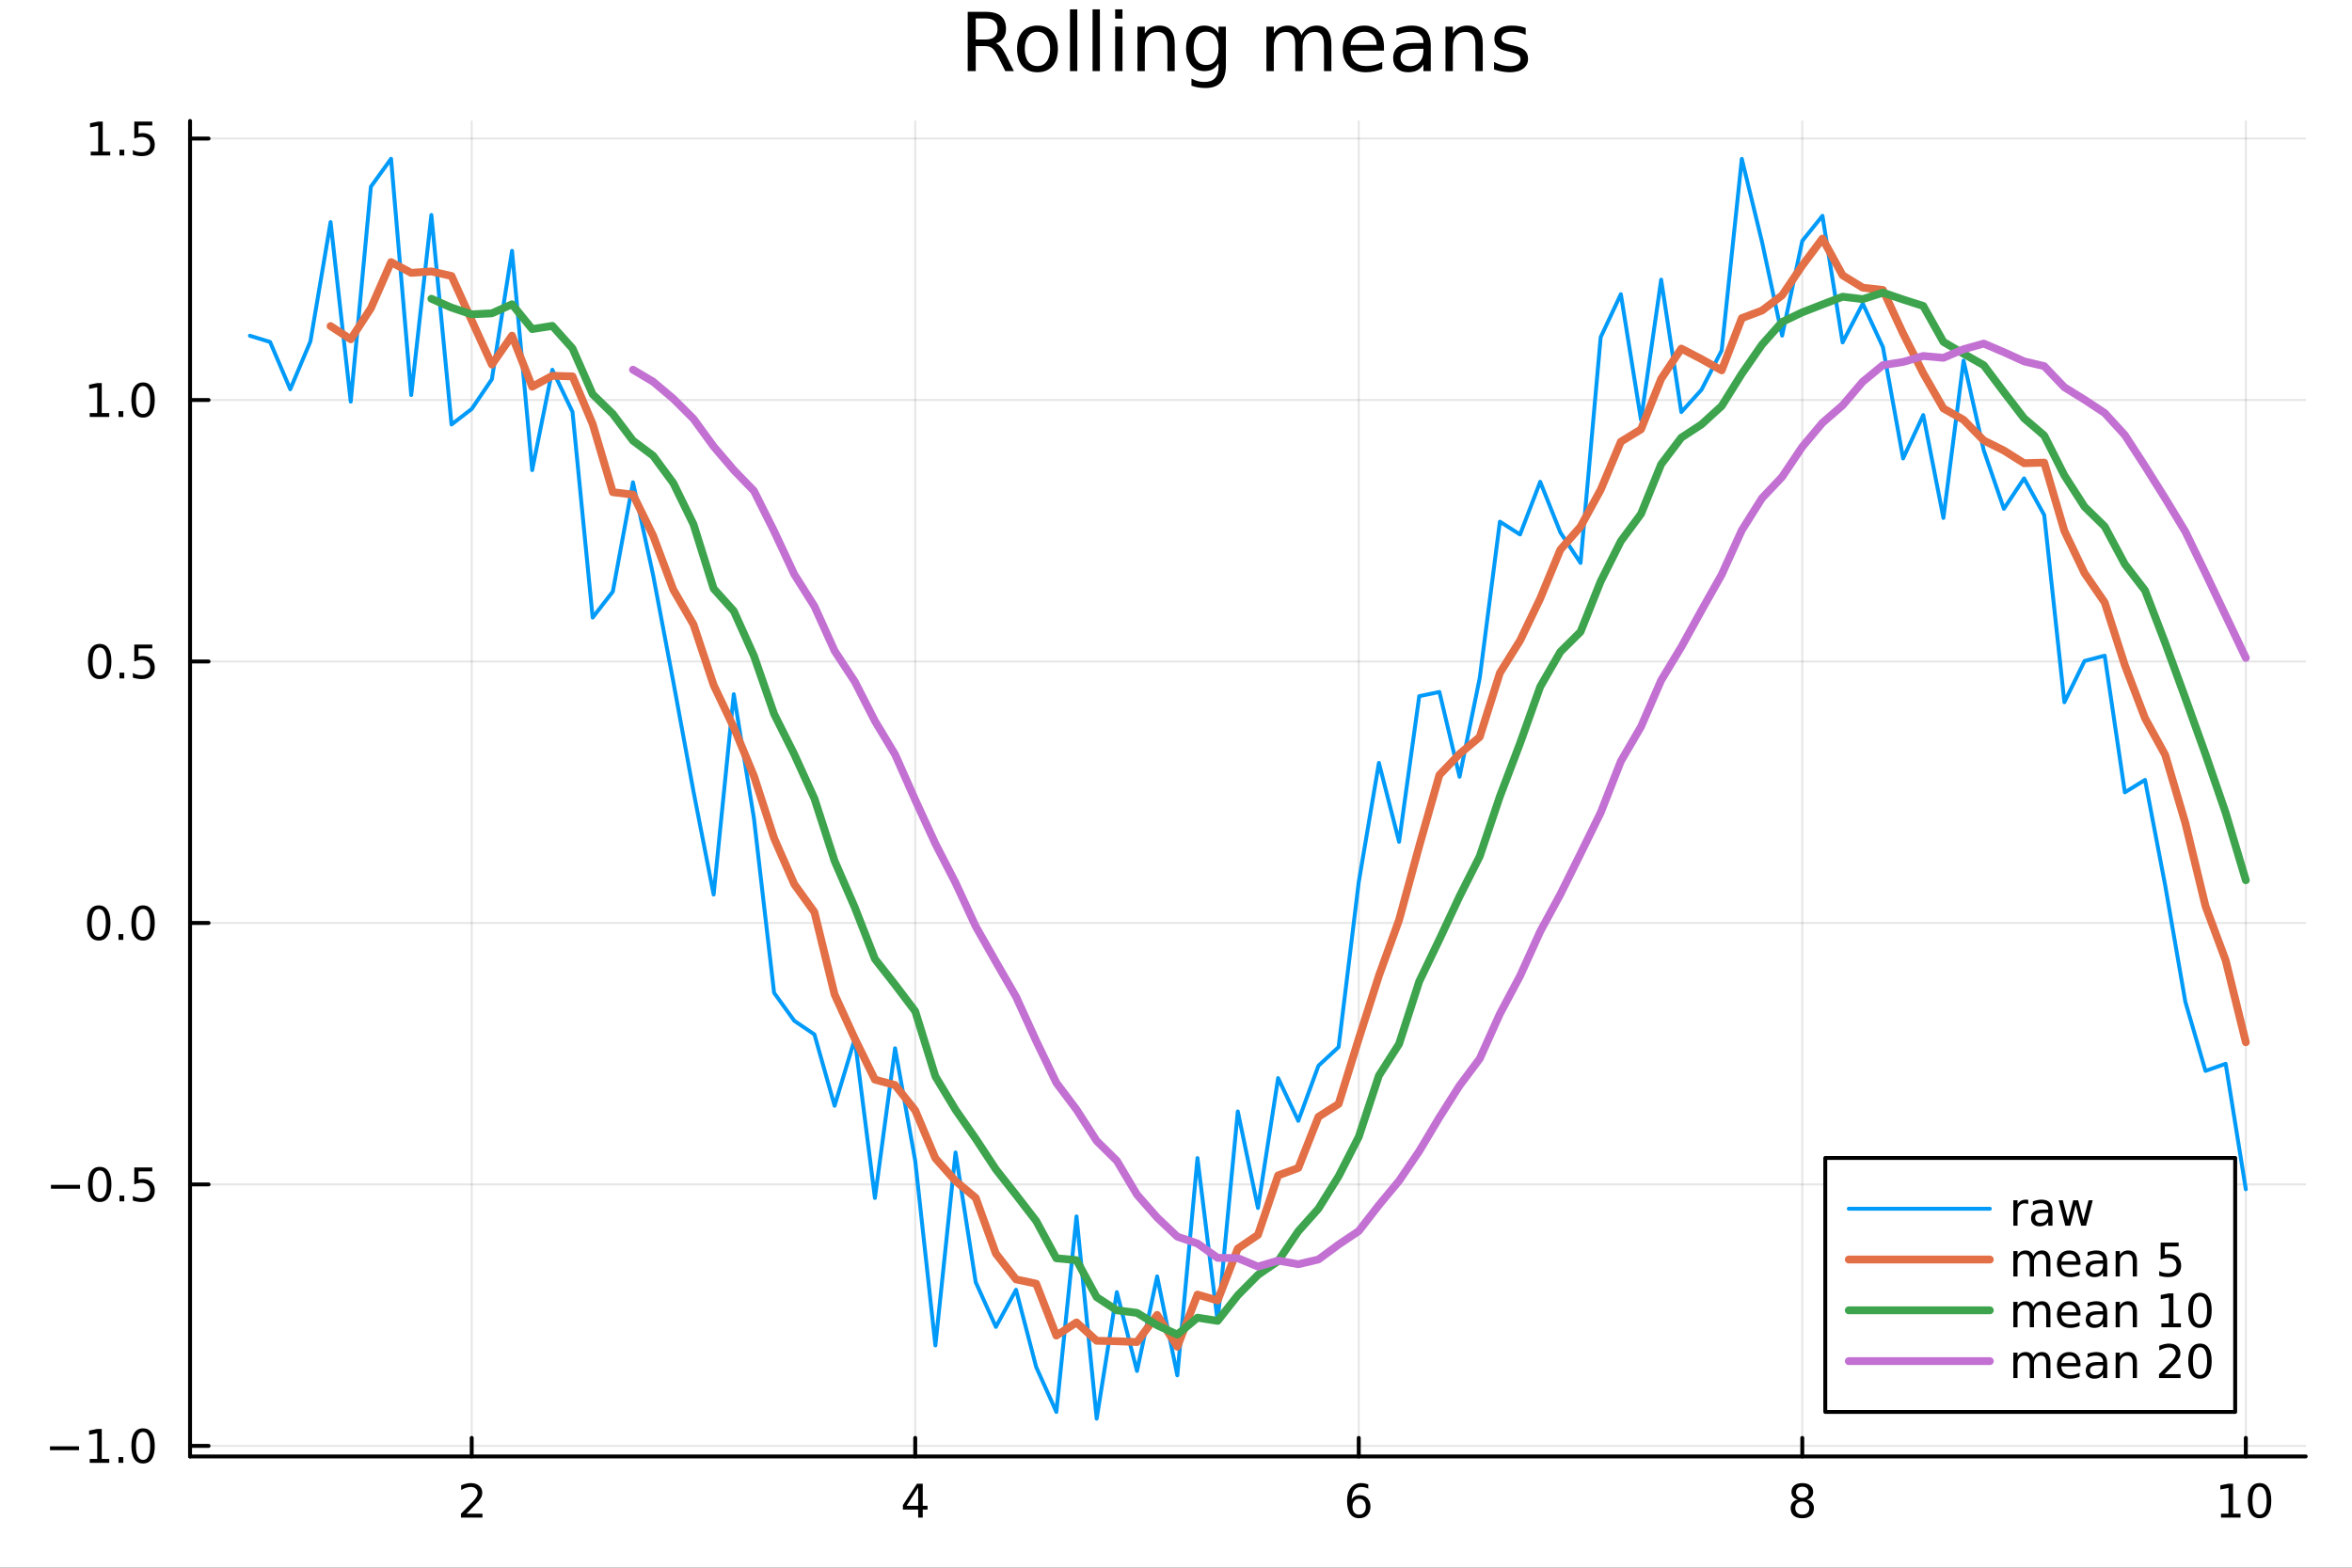 <?xml version="1.0" encoding="utf-8"?>
<svg xmlns="http://www.w3.org/2000/svg" xmlns:xlink="http://www.w3.org/1999/xlink" width="600" height="400" viewBox="0 0 2400 1600">
<rect x="0" y="0" width="2400" height="1600" fill="#333333" stroke="none"/>
<defs>
  <clipPath id="clip520">
    <rect x="0" y="0" width="2400" height="1600"/>
  </clipPath>
</defs>
<path clip-path="url(#clip520)" d="M0 1600 L2400 1600 L2400 0 L0 0  Z" fill="#ffffff" fill-rule="evenodd" fill-opacity="1"/>
<defs>
  <clipPath id="clip521">
    <rect x="480" y="0" width="1681" height="1600"/>
  </clipPath>
</defs>
<path clip-path="url(#clip520)" d="M193.936 1486.45 L2352.76 1486.45 L2352.76 123.472 L193.936 123.472  Z" fill="#ffffff" fill-rule="evenodd" fill-opacity="1"/>
<defs>
  <clipPath id="clip522">
    <rect x="193" y="123" width="2160" height="1364"/>
  </clipPath>
</defs>
<polyline clip-path="url(#clip522)" style="stroke:#000000; stroke-linecap:round; stroke-linejoin:round; stroke-width:2; stroke-opacity:0.1; fill:none" points="481.326,1486.45 481.326,123.472 "/>
<polyline clip-path="url(#clip522)" style="stroke:#000000; stroke-linecap:round; stroke-linejoin:round; stroke-width:2; stroke-opacity:0.1; fill:none" points="933.909,1486.45 933.909,123.472 "/>
<polyline clip-path="url(#clip522)" style="stroke:#000000; stroke-linecap:round; stroke-linejoin:round; stroke-width:2; stroke-opacity:0.1; fill:none" points="1386.49,1486.45 1386.49,123.472 "/>
<polyline clip-path="url(#clip522)" style="stroke:#000000; stroke-linecap:round; stroke-linejoin:round; stroke-width:2; stroke-opacity:0.1; fill:none" points="1839.07,1486.45 1839.07,123.472 "/>
<polyline clip-path="url(#clip522)" style="stroke:#000000; stroke-linecap:round; stroke-linejoin:round; stroke-width:2; stroke-opacity:0.1; fill:none" points="2291.66,1486.45 2291.66,123.472 "/>
<polyline clip-path="url(#clip520)" style="stroke:#000000; stroke-linecap:round; stroke-linejoin:round; stroke-width:4; stroke-opacity:1; fill:none" points="193.936,1486.45 2352.76,1486.45 "/>
<polyline clip-path="url(#clip520)" style="stroke:#000000; stroke-linecap:round; stroke-linejoin:round; stroke-width:4; stroke-opacity:1; fill:none" points="481.326,1486.45 481.326,1467.55 "/>
<polyline clip-path="url(#clip520)" style="stroke:#000000; stroke-linecap:round; stroke-linejoin:round; stroke-width:4; stroke-opacity:1; fill:none" points="933.909,1486.45 933.909,1467.55 "/>
<polyline clip-path="url(#clip520)" style="stroke:#000000; stroke-linecap:round; stroke-linejoin:round; stroke-width:4; stroke-opacity:1; fill:none" points="1386.49,1486.45 1386.49,1467.55 "/>
<polyline clip-path="url(#clip520)" style="stroke:#000000; stroke-linecap:round; stroke-linejoin:round; stroke-width:4; stroke-opacity:1; fill:none" points="1839.07,1486.45 1839.07,1467.55 "/>
<polyline clip-path="url(#clip520)" style="stroke:#000000; stroke-linecap:round; stroke-linejoin:round; stroke-width:4; stroke-opacity:1; fill:none" points="2291.66,1486.45 2291.66,1467.55 "/>
<path clip-path="url(#clip520)" d="M475.979 1544.91 L492.298 1544.91 L492.298 1548.85 L470.354 1548.85 L470.354 1544.91 Q473.016 1542.16 477.599 1537.53 Q482.206 1532.88 483.386 1531.53 Q485.632 1529.01 486.511 1527.27 Q487.414 1525.51 487.414 1523.82 Q487.414 1521.07 485.47 1519.33 Q483.548 1517.6 480.446 1517.6 Q478.247 1517.6 475.794 1518.36 Q473.363 1519.13 470.585 1520.68 L470.585 1515.95 Q473.409 1514.82 475.863 1514.24 Q478.317 1513.66 480.354 1513.66 Q485.724 1513.66 488.919 1516.35 Q492.113 1519.03 492.113 1523.52 Q492.113 1525.65 491.303 1527.57 Q490.516 1529.47 488.409 1532.07 Q487.831 1532.74 484.729 1535.95 Q481.627 1539.15 475.979 1544.91 Z" fill="#000000" fill-rule="nonzero" fill-opacity="1" /><path clip-path="url(#clip520)" d="M936.918 1518.36 L925.113 1536.81 L936.918 1536.81 L936.918 1518.36 M935.691 1514.29 L941.571 1514.29 L941.571 1536.81 L946.501 1536.81 L946.501 1540.7 L941.571 1540.7 L941.571 1548.85 L936.918 1548.85 L936.918 1540.7 L921.316 1540.7 L921.316 1536.19 L935.691 1514.29 Z" fill="#000000" fill-rule="nonzero" fill-opacity="1" /><path clip-path="url(#clip520)" d="M1386.9 1529.7 Q1383.75 1529.7 1381.9 1531.86 Q1380.07 1534.01 1380.07 1537.76 Q1380.07 1541.49 1381.9 1543.66 Q1383.75 1545.82 1386.9 1545.82 Q1390.04 1545.82 1391.87 1543.66 Q1393.73 1541.49 1393.73 1537.76 Q1393.73 1534.01 1391.87 1531.86 Q1390.04 1529.7 1386.9 1529.7 M1396.18 1515.05 L1396.18 1519.31 Q1394.42 1518.48 1392.61 1518.04 Q1390.83 1517.6 1389.07 1517.6 Q1384.44 1517.6 1381.99 1520.72 Q1379.56 1523.85 1379.21 1530.17 Q1380.58 1528.15 1382.64 1527.09 Q1384.7 1526 1387.17 1526 Q1392.38 1526 1395.39 1529.17 Q1398.42 1532.32 1398.42 1537.76 Q1398.42 1543.08 1395.28 1546.3 Q1392.13 1549.52 1386.9 1549.52 Q1380.9 1549.52 1377.73 1544.94 Q1374.56 1540.33 1374.56 1531.6 Q1374.56 1523.41 1378.45 1518.55 Q1382.34 1513.66 1388.89 1513.66 Q1390.65 1513.66 1392.43 1514.01 Q1394.23 1514.36 1396.18 1515.05 Z" fill="#000000" fill-rule="nonzero" fill-opacity="1" /><path clip-path="url(#clip520)" d="M1839.07 1532.44 Q1835.74 1532.44 1833.82 1534.22 Q1831.92 1536 1831.92 1539.13 Q1831.92 1542.25 1833.82 1544.03 Q1835.74 1545.82 1839.07 1545.82 Q1842.41 1545.82 1844.33 1544.03 Q1846.25 1542.23 1846.25 1539.13 Q1846.25 1536 1844.33 1534.22 Q1842.43 1532.44 1839.07 1532.44 M1834.4 1530.45 Q1831.39 1529.7 1829.7 1527.64 Q1828.03 1525.58 1828.03 1522.62 Q1828.03 1518.48 1830.97 1516.07 Q1833.94 1513.66 1839.07 1513.66 Q1844.24 1513.66 1847.18 1516.07 Q1850.12 1518.48 1850.12 1522.62 Q1850.12 1525.58 1848.43 1527.64 Q1846.76 1529.7 1843.77 1530.45 Q1847.15 1531.23 1849.03 1533.52 Q1850.93 1535.82 1850.93 1539.13 Q1850.93 1544.15 1847.85 1546.83 Q1844.79 1549.52 1839.07 1549.52 Q1833.36 1549.52 1830.28 1546.83 Q1827.22 1544.15 1827.22 1539.13 Q1827.22 1535.82 1829.12 1533.52 Q1831.02 1531.23 1834.4 1530.45 M1832.69 1523.06 Q1832.69 1525.75 1834.35 1527.25 Q1836.04 1528.76 1839.07 1528.76 Q1842.08 1528.76 1843.77 1527.25 Q1845.49 1525.75 1845.49 1523.06 Q1845.49 1520.38 1843.77 1518.87 Q1842.08 1517.37 1839.07 1517.37 Q1836.04 1517.37 1834.35 1518.87 Q1832.69 1520.38 1832.69 1523.06 Z" fill="#000000" fill-rule="nonzero" fill-opacity="1" /><path clip-path="url(#clip520)" d="M2266.34 1544.91 L2273.98 1544.91 L2273.98 1518.55 L2265.67 1520.21 L2265.67 1515.95 L2273.94 1514.29 L2278.61 1514.29 L2278.61 1544.91 L2286.25 1544.91 L2286.25 1548.85 L2266.34 1548.85 L2266.34 1544.91 Z" fill="#000000" fill-rule="nonzero" fill-opacity="1" /><path clip-path="url(#clip520)" d="M2305.7 1517.37 Q2302.09 1517.37 2300.26 1520.93 Q2298.45 1524.47 2298.45 1531.6 Q2298.45 1538.71 2300.26 1542.27 Q2302.09 1545.82 2305.7 1545.82 Q2309.33 1545.82 2311.14 1542.27 Q2312.96 1538.71 2312.96 1531.6 Q2312.96 1524.47 2311.14 1520.93 Q2309.33 1517.37 2305.7 1517.37 M2305.7 1513.66 Q2311.51 1513.66 2314.56 1518.27 Q2317.64 1522.85 2317.64 1531.6 Q2317.64 1540.33 2314.56 1544.94 Q2311.51 1549.52 2305.7 1549.52 Q2299.89 1549.52 2296.81 1544.94 Q2293.75 1540.33 2293.75 1531.6 Q2293.75 1522.85 2296.81 1518.27 Q2299.89 1513.66 2305.7 1513.66 Z" fill="#000000" fill-rule="nonzero" fill-opacity="1" /><polyline clip-path="url(#clip522)" style="stroke:#000000; stroke-linecap:round; stroke-linejoin:round; stroke-width:2; stroke-opacity:0.1; fill:none" points="193.936,1475.69 2352.76,1475.69 "/>
<polyline clip-path="url(#clip522)" style="stroke:#000000; stroke-linecap:round; stroke-linejoin:round; stroke-width:2; stroke-opacity:0.1; fill:none" points="193.936,1208.83 2352.76,1208.83 "/>
<polyline clip-path="url(#clip522)" style="stroke:#000000; stroke-linecap:round; stroke-linejoin:round; stroke-width:2; stroke-opacity:0.1; fill:none" points="193.936,941.972 2352.76,941.972 "/>
<polyline clip-path="url(#clip522)" style="stroke:#000000; stroke-linecap:round; stroke-linejoin:round; stroke-width:2; stroke-opacity:0.1; fill:none" points="193.936,675.113 2352.76,675.113 "/>
<polyline clip-path="url(#clip522)" style="stroke:#000000; stroke-linecap:round; stroke-linejoin:round; stroke-width:2; stroke-opacity:0.1; fill:none" points="193.936,408.254 2352.76,408.254 "/>
<polyline clip-path="url(#clip522)" style="stroke:#000000; stroke-linecap:round; stroke-linejoin:round; stroke-width:2; stroke-opacity:0.1; fill:none" points="193.936,141.395 2352.76,141.395 "/>
<polyline clip-path="url(#clip520)" style="stroke:#000000; stroke-linecap:round; stroke-linejoin:round; stroke-width:4; stroke-opacity:1; fill:none" points="193.936,1486.45 193.936,123.472 "/>
<polyline clip-path="url(#clip520)" style="stroke:#000000; stroke-linecap:round; stroke-linejoin:round; stroke-width:4; stroke-opacity:1; fill:none" points="193.936,1475.69 212.834,1475.69 "/>
<polyline clip-path="url(#clip520)" style="stroke:#000000; stroke-linecap:round; stroke-linejoin:round; stroke-width:4; stroke-opacity:1; fill:none" points="193.936,1208.83 212.834,1208.83 "/>
<polyline clip-path="url(#clip520)" style="stroke:#000000; stroke-linecap:round; stroke-linejoin:round; stroke-width:4; stroke-opacity:1; fill:none" points="193.936,941.972 212.834,941.972 "/>
<polyline clip-path="url(#clip520)" style="stroke:#000000; stroke-linecap:round; stroke-linejoin:round; stroke-width:4; stroke-opacity:1; fill:none" points="193.936,675.113 212.834,675.113 "/>
<polyline clip-path="url(#clip520)" style="stroke:#000000; stroke-linecap:round; stroke-linejoin:round; stroke-width:4; stroke-opacity:1; fill:none" points="193.936,408.254 212.834,408.254 "/>
<polyline clip-path="url(#clip520)" style="stroke:#000000; stroke-linecap:round; stroke-linejoin:round; stroke-width:4; stroke-opacity:1; fill:none" points="193.936,141.395 212.834,141.395 "/>
<path clip-path="url(#clip520)" d="M50.992 1476.14 L80.668 1476.14 L80.668 1480.08 L50.992 1480.08 L50.992 1476.14 Z" fill="#000000" fill-rule="nonzero" fill-opacity="1" /><path clip-path="url(#clip520)" d="M91.571 1489.04 L99.21 1489.04 L99.21 1462.67 L90.899 1464.34 L90.899 1460.08 L99.163 1458.41 L103.839 1458.41 L103.839 1489.04 L111.478 1489.04 L111.478 1492.97 L91.571 1492.97 L91.571 1489.04 Z" fill="#000000" fill-rule="nonzero" fill-opacity="1" /><path clip-path="url(#clip520)" d="M120.922 1487.09 L125.807 1487.09 L125.807 1492.97 L120.922 1492.97 L120.922 1487.09 Z" fill="#000000" fill-rule="nonzero" fill-opacity="1" /><path clip-path="url(#clip520)" d="M145.992 1461.49 Q142.381 1461.49 140.552 1465.05 Q138.746 1468.6 138.746 1475.73 Q138.746 1482.83 140.552 1486.4 Q142.381 1489.94 145.992 1489.94 Q149.626 1489.94 151.431 1486.4 Q153.26 1482.83 153.26 1475.73 Q153.26 1468.6 151.431 1465.05 Q149.626 1461.49 145.992 1461.49 M145.992 1457.79 Q151.802 1457.79 154.857 1462.39 Q157.936 1466.98 157.936 1475.73 Q157.936 1484.45 154.857 1489.06 Q151.802 1493.64 145.992 1493.64 Q140.181 1493.64 137.103 1489.06 Q134.047 1484.45 134.047 1475.73 Q134.047 1466.98 137.103 1462.39 Q140.181 1457.79 145.992 1457.79 Z" fill="#000000" fill-rule="nonzero" fill-opacity="1" /><path clip-path="url(#clip520)" d="M51.987 1209.28 L81.663 1209.28 L81.663 1213.22 L51.987 1213.22 L51.987 1209.28 Z" fill="#000000" fill-rule="nonzero" fill-opacity="1" /><path clip-path="url(#clip520)" d="M101.756 1194.63 Q98.145 1194.63 96.316 1198.2 Q94.51 1201.74 94.51 1208.87 Q94.51 1215.97 96.316 1219.54 Q98.145 1223.08 101.756 1223.08 Q105.39 1223.08 107.196 1219.54 Q109.024 1215.97 109.024 1208.87 Q109.024 1201.74 107.196 1198.2 Q105.39 1194.63 101.756 1194.63 M101.756 1190.93 Q107.566 1190.93 110.621 1195.53 Q113.7 1200.12 113.7 1208.87 Q113.7 1217.59 110.621 1222.2 Q107.566 1226.78 101.756 1226.78 Q95.946 1226.78 92.867 1222.2 Q89.811 1217.59 89.811 1208.87 Q89.811 1200.12 92.867 1195.53 Q95.946 1190.93 101.756 1190.93 Z" fill="#000000" fill-rule="nonzero" fill-opacity="1" /><path clip-path="url(#clip520)" d="M121.918 1220.23 L126.802 1220.23 L126.802 1226.11 L121.918 1226.11 L121.918 1220.23 Z" fill="#000000" fill-rule="nonzero" fill-opacity="1" /><path clip-path="url(#clip520)" d="M137.033 1191.55 L155.39 1191.55 L155.39 1195.49 L141.316 1195.49 L141.316 1203.96 Q142.334 1203.61 143.353 1203.45 Q144.371 1203.26 145.39 1203.26 Q151.177 1203.26 154.556 1206.44 Q157.936 1209.61 157.936 1215.02 Q157.936 1220.6 154.464 1223.7 Q150.992 1226.78 144.672 1226.78 Q142.496 1226.78 140.228 1226.41 Q137.982 1226.04 135.575 1225.3 L135.575 1220.6 Q137.658 1221.74 139.881 1222.29 Q142.103 1222.85 144.58 1222.85 Q148.584 1222.85 150.922 1220.74 Q153.26 1218.63 153.26 1215.02 Q153.26 1211.41 150.922 1209.31 Q148.584 1207.2 144.58 1207.2 Q142.705 1207.2 140.83 1207.62 Q138.978 1208.03 137.033 1208.91 L137.033 1191.55 Z" fill="#000000" fill-rule="nonzero" fill-opacity="1" /><path clip-path="url(#clip520)" d="M100.76 927.771 Q97.149 927.771 95.321 931.336 Q93.515 934.878 93.515 942.007 Q93.515 949.114 95.321 952.678 Q97.149 956.22 100.76 956.22 Q104.395 956.22 106.2 952.678 Q108.029 949.114 108.029 942.007 Q108.029 934.878 106.2 931.336 Q104.395 927.771 100.76 927.771 M100.76 924.067 Q106.571 924.067 109.626 928.674 Q112.705 933.257 112.705 942.007 Q112.705 950.734 109.626 955.34 Q106.571 959.924 100.76 959.924 Q94.95 959.924 91.871 955.34 Q88.816 950.734 88.816 942.007 Q88.816 933.257 91.871 928.674 Q94.95 924.067 100.76 924.067 Z" fill="#000000" fill-rule="nonzero" fill-opacity="1" /><path clip-path="url(#clip520)" d="M120.922 953.373 L125.807 953.373 L125.807 959.252 L120.922 959.252 L120.922 953.373 Z" fill="#000000" fill-rule="nonzero" fill-opacity="1" /><path clip-path="url(#clip520)" d="M145.992 927.771 Q142.381 927.771 140.552 931.336 Q138.746 934.878 138.746 942.007 Q138.746 949.114 140.552 952.678 Q142.381 956.22 145.992 956.22 Q149.626 956.22 151.431 952.678 Q153.26 949.114 153.26 942.007 Q153.26 934.878 151.431 931.336 Q149.626 927.771 145.992 927.771 M145.992 924.067 Q151.802 924.067 154.857 928.674 Q157.936 933.257 157.936 942.007 Q157.936 950.734 154.857 955.34 Q151.802 959.924 145.992 959.924 Q140.181 959.924 137.103 955.34 Q134.047 950.734 134.047 942.007 Q134.047 933.257 137.103 928.674 Q140.181 924.067 145.992 924.067 Z" fill="#000000" fill-rule="nonzero" fill-opacity="1" /><path clip-path="url(#clip520)" d="M101.756 660.912 Q98.145 660.912 96.316 664.477 Q94.51 668.019 94.51 675.148 Q94.51 682.255 96.316 685.819 Q98.145 689.361 101.756 689.361 Q105.39 689.361 107.196 685.819 Q109.024 682.255 109.024 675.148 Q109.024 668.019 107.196 664.477 Q105.39 660.912 101.756 660.912 M101.756 657.208 Q107.566 657.208 110.621 661.815 Q113.7 666.398 113.7 675.148 Q113.7 683.875 110.621 688.481 Q107.566 693.065 101.756 693.065 Q95.946 693.065 92.867 688.481 Q89.811 683.875 89.811 675.148 Q89.811 666.398 92.867 661.815 Q95.946 657.208 101.756 657.208 Z" fill="#000000" fill-rule="nonzero" fill-opacity="1" /><path clip-path="url(#clip520)" d="M121.918 686.514 L126.802 686.514 L126.802 692.393 L121.918 692.393 L121.918 686.514 Z" fill="#000000" fill-rule="nonzero" fill-opacity="1" /><path clip-path="url(#clip520)" d="M137.033 657.833 L155.39 657.833 L155.39 661.769 L141.316 661.769 L141.316 670.241 Q142.334 669.894 143.353 669.732 Q144.371 669.546 145.39 669.546 Q151.177 669.546 154.556 672.718 Q157.936 675.889 157.936 681.306 Q157.936 686.884 154.464 689.986 Q150.992 693.065 144.672 693.065 Q142.496 693.065 140.228 692.694 Q137.982 692.324 135.575 691.583 L135.575 686.884 Q137.658 688.018 139.881 688.574 Q142.103 689.13 144.58 689.13 Q148.584 689.13 150.922 687.023 Q153.26 684.917 153.26 681.306 Q153.26 677.694 150.922 675.588 Q148.584 673.481 144.58 673.481 Q142.705 673.481 140.83 673.898 Q138.978 674.315 137.033 675.194 L137.033 657.833 Z" fill="#000000" fill-rule="nonzero" fill-opacity="1" /><path clip-path="url(#clip520)" d="M91.571 421.599 L99.21 421.599 L99.21 395.234 L90.899 396.9 L90.899 392.641 L99.163 390.974 L103.839 390.974 L103.839 421.599 L111.478 421.599 L111.478 425.534 L91.571 425.534 L91.571 421.599 Z" fill="#000000" fill-rule="nonzero" fill-opacity="1" /><path clip-path="url(#clip520)" d="M120.922 419.655 L125.807 419.655 L125.807 425.534 L120.922 425.534 L120.922 419.655 Z" fill="#000000" fill-rule="nonzero" fill-opacity="1" /><path clip-path="url(#clip520)" d="M145.992 394.053 Q142.381 394.053 140.552 397.618 Q138.746 401.16 138.746 408.289 Q138.746 415.396 140.552 418.96 Q142.381 422.502 145.992 422.502 Q149.626 422.502 151.431 418.96 Q153.26 415.396 153.26 408.289 Q153.26 401.16 151.431 397.618 Q149.626 394.053 145.992 394.053 M145.992 390.349 Q151.802 390.349 154.857 394.956 Q157.936 399.539 157.936 408.289 Q157.936 417.016 154.857 421.622 Q151.802 426.206 145.992 426.206 Q140.181 426.206 137.103 421.622 Q134.047 417.016 134.047 408.289 Q134.047 399.539 137.103 394.956 Q140.181 390.349 145.992 390.349 Z" fill="#000000" fill-rule="nonzero" fill-opacity="1" /><path clip-path="url(#clip520)" d="M92.566 154.74 L100.205 154.74 L100.205 128.375 L91.895 130.041 L91.895 125.782 L100.159 124.115 L104.834 124.115 L104.834 154.74 L112.473 154.74 L112.473 158.675 L92.566 158.675 L92.566 154.74 Z" fill="#000000" fill-rule="nonzero" fill-opacity="1" /><path clip-path="url(#clip520)" d="M121.918 152.796 L126.802 152.796 L126.802 158.675 L121.918 158.675 L121.918 152.796 Z" fill="#000000" fill-rule="nonzero" fill-opacity="1" /><path clip-path="url(#clip520)" d="M137.033 124.115 L155.39 124.115 L155.39 128.05 L141.316 128.05 L141.316 136.523 Q142.334 136.175 143.353 136.013 Q144.371 135.828 145.39 135.828 Q151.177 135.828 154.556 138.999 Q157.936 142.171 157.936 147.587 Q157.936 153.166 154.464 156.268 Q150.992 159.347 144.672 159.347 Q142.496 159.347 140.228 158.976 Q137.982 158.606 135.575 157.865 L135.575 153.166 Q137.658 154.3 139.881 154.856 Q142.103 155.411 144.58 155.411 Q148.584 155.411 150.922 153.305 Q153.26 151.199 153.26 147.587 Q153.26 143.976 150.922 141.87 Q148.584 139.763 144.58 139.763 Q142.705 139.763 140.83 140.18 Q138.978 140.597 137.033 141.476 L137.033 124.115 Z" fill="#000000" fill-rule="nonzero" fill-opacity="1" /><path clip-path="url(#clip520)" d="M1016.15 44.22 Q1018.79 45.111 1021.26 48.028 Q1023.77 50.944 1026.28 56.048 L1034.59 72.576 L1025.8 72.576 L1018.06 57.061 Q1015.06 50.985 1012.22 49 Q1009.43 47.015 1004.57 47.015 L995.656 47.015 L995.656 72.576 L987.474 72.576 L987.474 12.096 L1005.95 12.096 Q1016.32 12.096 1021.42 16.43 Q1026.52 20.765 1026.52 29.515 Q1026.52 35.227 1023.85 38.994 Q1021.22 42.761 1016.15 44.22 M995.656 18.82 L995.656 40.29 L1005.95 40.29 Q1011.86 40.29 1014.86 37.576 Q1017.9 34.822 1017.9 29.515 Q1017.9 24.208 1014.86 21.535 Q1011.86 18.82 1005.95 18.82 L995.656 18.82 Z" fill="#000000" fill-rule="nonzero" fill-opacity="1" /><path clip-path="url(#clip520)" d="M1058.65 32.431 Q1052.65 32.431 1049.17 37.131 Q1045.69 41.789 1045.69 49.931 Q1045.69 58.074 1049.13 62.773 Q1052.61 67.431 1058.65 67.431 Q1064.6 67.431 1068.09 62.732 Q1071.57 58.033 1071.57 49.931 Q1071.57 41.87 1068.09 37.171 Q1064.6 32.431 1058.65 32.431 M1058.65 26.112 Q1068.37 26.112 1073.92 32.431 Q1079.47 38.751 1079.47 49.931 Q1079.47 61.071 1073.92 67.431 Q1068.37 73.751 1058.65 73.751 Q1048.89 73.751 1043.34 67.431 Q1037.83 61.071 1037.83 49.931 Q1037.83 38.751 1043.34 32.431 Q1048.89 26.112 1058.65 26.112 Z" fill="#000000" fill-rule="nonzero" fill-opacity="1" /><path clip-path="url(#clip520)" d="M1091.82 9.544 L1099.28 9.544 L1099.28 72.576 L1091.82 72.576 L1091.82 9.544 Z" fill="#000000" fill-rule="nonzero" fill-opacity="1" /><path clip-path="url(#clip520)" d="M1114.87 9.544 L1122.33 9.544 L1122.33 72.576 L1114.87 72.576 L1114.87 9.544 Z" fill="#000000" fill-rule="nonzero" fill-opacity="1" /><path clip-path="url(#clip520)" d="M1137.92 27.206 L1145.38 27.206 L1145.38 72.576 L1137.92 72.576 L1137.92 27.206 M1137.92 9.544 L1145.38 9.544 L1145.38 18.983 L1137.92 18.983 L1137.92 9.544 Z" fill="#000000" fill-rule="nonzero" fill-opacity="1" /><path clip-path="url(#clip520)" d="M1198.69 45.192 L1198.69 72.576 L1191.23 72.576 L1191.23 45.435 Q1191.23 38.994 1188.72 35.794 Q1186.21 32.594 1181.19 32.594 Q1175.15 32.594 1171.67 36.442 Q1168.18 40.29 1168.18 46.934 L1168.18 72.576 L1160.69 72.576 L1160.69 27.206 L1168.18 27.206 L1168.18 34.254 Q1170.86 30.163 1174.46 28.138 Q1178.11 26.112 1182.85 26.112 Q1190.67 26.112 1194.68 30.973 Q1198.69 35.794 1198.69 45.192 Z" fill="#000000" fill-rule="nonzero" fill-opacity="1" /><path clip-path="url(#clip520)" d="M1243.41 49.364 Q1243.41 41.263 1240.05 36.806 Q1236.73 32.35 1230.69 32.35 Q1224.69 32.35 1221.33 36.806 Q1218.01 41.263 1218.01 49.364 Q1218.01 57.426 1221.33 61.882 Q1224.69 66.338 1230.69 66.338 Q1236.73 66.338 1240.05 61.882 Q1243.41 57.426 1243.41 49.364 M1250.86 66.945 Q1250.86 78.531 1245.72 84.162 Q1240.57 89.833 1229.96 89.833 Q1226.03 89.833 1222.55 89.225 Q1219.06 88.658 1215.78 87.443 L1215.78 80.192 Q1219.06 81.974 1222.26 82.825 Q1225.46 83.675 1228.79 83.675 Q1236.12 83.675 1239.76 79.827 Q1243.41 76.019 1243.41 68.282 L1243.41 64.596 Q1241.1 68.606 1237.5 70.591 Q1233.89 72.576 1228.87 72.576 Q1220.52 72.576 1215.42 66.216 Q1210.31 59.856 1210.31 49.364 Q1210.31 38.832 1215.42 32.472 Q1220.52 26.112 1228.87 26.112 Q1233.89 26.112 1237.5 28.097 Q1241.1 30.082 1243.41 34.092 L1243.41 27.206 L1250.86 27.206 L1250.86 66.945 Z" fill="#000000" fill-rule="nonzero" fill-opacity="1" /><path clip-path="url(#clip520)" d="M1327.91 35.915 Q1330.71 30.892 1334.6 28.502 Q1338.48 26.112 1343.75 26.112 Q1350.84 26.112 1354.69 31.095 Q1358.54 36.037 1358.54 45.192 L1358.54 72.576 L1351.04 72.576 L1351.04 45.435 Q1351.04 38.913 1348.73 35.753 Q1346.42 32.594 1341.68 32.594 Q1335.89 32.594 1332.53 36.442 Q1329.17 40.29 1329.17 46.934 L1329.17 72.576 L1321.67 72.576 L1321.67 45.435 Q1321.67 38.873 1319.36 35.753 Q1317.06 32.594 1312.23 32.594 Q1306.52 32.594 1303.16 36.482 Q1299.8 40.331 1299.8 46.934 L1299.8 72.576 L1292.3 72.576 L1292.3 27.206 L1299.8 27.206 L1299.8 34.254 Q1302.35 30.082 1305.92 28.097 Q1309.48 26.112 1314.38 26.112 Q1319.32 26.112 1322.77 28.624 Q1326.25 31.135 1327.91 35.915 Z" fill="#000000" fill-rule="nonzero" fill-opacity="1" /><path clip-path="url(#clip520)" d="M1412.21 48.028 L1412.21 51.673 L1377.94 51.673 Q1378.43 59.37 1382.56 63.421 Q1386.73 67.431 1394.14 67.431 Q1398.44 67.431 1402.45 66.378 Q1406.5 65.325 1410.47 63.218 L1410.47 70.267 Q1406.46 71.968 1402.25 72.86 Q1398.03 73.751 1393.7 73.751 Q1382.84 73.751 1376.48 67.431 Q1370.16 61.112 1370.16 50.337 Q1370.16 39.197 1376.16 32.675 Q1382.19 26.112 1392.4 26.112 Q1401.56 26.112 1406.86 32.026 Q1412.21 37.9 1412.21 48.028 M1404.76 45.84 Q1404.68 39.723 1401.31 36.077 Q1397.99 32.431 1392.48 32.431 Q1386.24 32.431 1382.48 35.956 Q1378.75 39.48 1378.18 45.88 L1404.76 45.84 Z" fill="#000000" fill-rule="nonzero" fill-opacity="1" /><path clip-path="url(#clip520)" d="M1445.06 49.769 Q1436.03 49.769 1432.55 51.835 Q1429.06 53.901 1429.06 58.884 Q1429.06 62.854 1431.66 65.203 Q1434.29 67.512 1438.78 67.512 Q1444.98 67.512 1448.71 63.137 Q1452.48 58.722 1452.48 51.43 L1452.48 49.769 L1445.06 49.769 M1459.93 46.691 L1459.93 72.576 L1452.48 72.576 L1452.48 65.689 Q1449.92 69.821 1446.12 71.806 Q1442.31 73.751 1436.8 73.751 Q1429.83 73.751 1425.7 69.862 Q1421.61 65.933 1421.61 59.37 Q1421.61 51.714 1426.71 47.825 Q1431.86 43.936 1442.03 43.936 L1452.48 43.936 L1452.48 43.207 Q1452.48 38.062 1449.07 35.267 Q1445.71 32.431 1439.6 32.431 Q1435.71 32.431 1432.02 33.363 Q1428.33 34.295 1424.93 36.158 L1424.93 29.272 Q1429.02 27.692 1432.87 26.922 Q1436.72 26.112 1440.36 26.112 Q1450.21 26.112 1455.07 31.216 Q1459.93 36.32 1459.93 46.691 Z" fill="#000000" fill-rule="nonzero" fill-opacity="1" /><path clip-path="url(#clip520)" d="M1513 45.192 L1513 72.576 L1505.54 72.576 L1505.54 45.435 Q1505.54 38.994 1503.03 35.794 Q1500.52 32.594 1495.5 32.594 Q1489.46 32.594 1485.98 36.442 Q1482.49 40.29 1482.49 46.934 L1482.49 72.576 L1475 72.576 L1475 27.206 L1482.49 27.206 L1482.49 34.254 Q1485.17 30.163 1488.77 28.138 Q1492.42 26.112 1497.16 26.112 Q1504.98 26.112 1508.99 30.973 Q1513 35.794 1513 45.192 Z" fill="#000000" fill-rule="nonzero" fill-opacity="1" /><path clip-path="url(#clip520)" d="M1556.79 28.543 L1556.79 35.591 Q1553.63 33.971 1550.23 33.161 Q1546.82 32.35 1543.18 32.35 Q1537.63 32.35 1534.83 34.052 Q1532.08 35.753 1532.08 39.156 Q1532.08 41.749 1534.06 43.248 Q1536.05 44.706 1542.04 46.043 L1544.59 46.61 Q1552.53 48.311 1555.86 51.43 Q1559.22 54.509 1559.22 60.059 Q1559.22 66.378 1554.2 70.064 Q1549.21 73.751 1540.46 73.751 Q1536.82 73.751 1532.85 73.022 Q1528.92 72.333 1524.54 70.915 L1524.54 63.218 Q1528.67 65.365 1532.68 66.459 Q1536.7 67.512 1540.62 67.512 Q1545.89 67.512 1548.73 65.73 Q1551.56 63.907 1551.56 60.626 Q1551.56 57.588 1549.5 55.967 Q1547.47 54.347 1540.54 52.848 L1537.95 52.24 Q1531.02 50.782 1527.95 47.785 Q1524.87 44.746 1524.87 39.48 Q1524.87 33.08 1529.4 29.596 Q1533.94 26.112 1542.29 26.112 Q1546.42 26.112 1550.06 26.72 Q1553.71 27.327 1556.79 28.543 Z" fill="#000000" fill-rule="nonzero" fill-opacity="1" /><polyline clip-path="url(#clip522)" style="stroke:#009af9; stroke-linecap:round; stroke-linejoin:round; stroke-width:4; stroke-opacity:1; fill:none" points="255.035,342.663 275.607,349.016 296.179,397.303 316.751,348.418 337.322,226.692 357.894,409.9 378.466,190.554 399.038,162.047 419.61,403.172 440.182,219.388 460.754,433.249 481.326,417.378 501.898,387.074 522.47,255.988 543.042,479.8 563.614,377.41 584.186,420.392 604.758,630.312 625.33,603.743 645.902,492.257 666.474,587.133 687.046,695.807 707.617,807.639 728.189,912.988 748.761,708.533 769.333,835.24 789.905,1013.33 810.477,1041.83 831.049,1055.78 851.621,1128.56 872.193,1060.4 892.765,1222.63 913.337,1069.87 933.909,1184.78 954.481,1373.19 975.053,1176.25 995.625,1308.63 1016.2,1354.25 1036.77,1316.39 1057.34,1395.23 1077.91,1441.03 1098.48,1241.51 1119.06,1447.87 1139.63,1318.78 1160.2,1399.26 1180.77,1302.72 1201.34,1403.71 1221.92,1181.97 1242.49,1348.71 1263.06,1134.36 1283.63,1232.86 1304.2,1100.31 1324.78,1143.97 1345.35,1087.72 1365.92,1068.64 1386.49,900.215 1407.06,778.609 1427.64,859.162 1448.21,710.525 1468.78,706.239 1489.35,792.738 1509.92,692.029 1530.5,532.419 1551.07,545.502 1571.64,491.725 1592.21,543.391 1612.78,574.533 1633.35,344.183 1653.93,300.258 1674.5,428.581 1695.07,285.41 1715.64,420.529 1736.21,397.792 1756.79,357.694 1777.36,162.156 1797.93,246.74 1818.5,342.551 1839.07,245.863 1859.65,220.271 1880.22,349.47 1900.79,309.826 1921.36,354.301 1941.93,467.892 1962.51,423.591 1983.08,528.637 2003.65,368.031 2024.22,459.545 2044.79,519.306 2065.37,488.228 2085.94,525.713 2106.51,716.684 2127.08,674.606 2147.65,669.19 2168.23,808.678 2188.8,795.983 2209.37,903.6 2229.94,1022.44 2250.51,1092.98 2271.09,1085.68 2291.66,1213.77 "/>
<polyline clip-path="url(#clip522)" style="stroke:#e26f46; stroke-linecap:round; stroke-linejoin:round; stroke-width:8; stroke-opacity:1; fill:none" points="337.322,332.818 357.894,346.266 378.466,314.573 399.038,267.522 419.61,278.473 440.182,277.012 460.754,281.682 481.326,327.047 501.898,372.052 522.47,342.615 543.042,394.698 563.614,383.53 584.186,384.133 604.758,432.78 625.33,502.331 645.902,504.823 666.474,546.767 687.046,601.85 707.617,637.316 728.189,699.165 748.761,742.42 769.333,792.041 789.905,855.547 810.477,902.385 831.049,930.944 851.621,1014.95 872.193,1059.98 892.765,1101.84 913.337,1107.45 933.909,1133.25 954.481,1182.17 975.053,1205.34 995.625,1222.54 1016.2,1279.42 1036.77,1305.74 1057.34,1310.15 1077.91,1363.11 1098.48,1349.68 1119.06,1368.41 1139.63,1368.88 1160.2,1369.69 1180.77,1342.03 1201.34,1374.47 1221.92,1321.29 1242.49,1327.27 1263.06,1274.29 1283.63,1260.32 1304.2,1199.64 1324.78,1192.04 1345.35,1139.84 1365.92,1126.7 1386.49,1060.17 1407.06,995.831 1427.64,938.87 1448.21,863.43 1468.78,790.95 1489.35,769.455 1509.92,752.139 1530.5,686.79 1551.07,653.785 1571.64,610.883 1592.21,561.013 1612.78,537.514 1633.35,499.867 1653.93,450.818 1674.5,438.189 1695.07,386.593 1715.64,355.792 1736.21,366.514 1756.79,378.001 1777.36,324.716 1797.93,316.982 1818.5,301.387 1839.07,271.001 1859.65,243.516 1880.22,280.979 1900.79,293.596 1921.36,295.946 1941.93,340.352 1962.51,381.016 1983.08,416.849 2003.65,428.49 2024.22,449.539 2044.79,459.822 2065.37,472.749 2085.94,472.165 2106.51,541.895 2127.08,584.907 2147.65,614.884 2168.23,678.974 2188.8,733.028 2209.37,770.411 2229.94,839.978 2250.51,924.735 2271.09,980.135 2291.66,1063.69 "/>
<polyline clip-path="url(#clip522)" style="stroke:#3da44d; stroke-linecap:round; stroke-linejoin:round; stroke-width:8; stroke-opacity:1; fill:none" points="440.182,304.915 460.754,313.974 481.326,320.81 501.898,319.787 522.47,310.544 543.042,335.855 563.614,332.606 584.186,355.59 604.758,402.416 625.33,422.473 645.902,449.76 666.474,465.149 687.046,492.992 707.617,535.048 728.189,600.748 748.761,623.621 769.333,669.404 789.905,728.699 810.477,769.85 831.049,815.055 851.621,878.685 872.193,926.012 892.765,978.694 913.337,1004.92 933.909,1032.1 954.481,1098.56 975.053,1132.66 995.625,1162.19 1016.2,1193.43 1036.77,1219.5 1057.34,1246.16 1077.91,1284.22 1098.48,1286.11 1119.06,1323.91 1139.63,1337.31 1160.2,1339.92 1180.77,1352.57 1201.34,1362.07 1221.92,1344.85 1242.49,1348.08 1263.06,1321.99 1283.63,1301.18 1304.2,1287.06 1324.78,1256.66 1345.35,1233.56 1365.92,1200.5 1386.49,1160.25 1407.06,1097.74 1427.64,1065.46 1448.21,1001.64 1468.78,958.825 1489.35,914.813 1509.92,873.985 1530.5,812.83 1551.07,758.608 1571.64,700.916 1592.21,665.234 1612.78,644.826 1633.35,593.329 1653.93,552.302 1674.5,524.536 1695.07,473.803 1715.64,446.653 1736.21,433.19 1756.79,414.41 1777.36,381.453 1797.93,351.788 1818.5,328.589 1839.07,318.757 1859.65,310.759 1880.22,302.848 1900.79,305.289 1921.36,298.666 1941.93,305.676 1962.51,312.266 1983.08,348.914 2003.65,361.043 2024.22,372.743 2044.79,400.087 2065.37,426.883 2085.94,444.507 2106.51,485.193 2127.08,517.223 2147.65,537.353 2168.23,575.862 2188.8,602.596 2209.37,656.153 2229.94,712.443 2250.51,769.81 2271.09,829.554 2291.66,898.36 "/>
<polyline clip-path="url(#clip522)" style="stroke:#c271d2; stroke-linecap:round; stroke-linejoin:round; stroke-width:8; stroke-opacity:1; fill:none" points="645.902,377.338 666.474,389.561 687.046,406.901 707.617,427.418 728.189,455.646 748.761,479.738 769.333,501.005 789.905,542.144 810.477,586.133 831.049,618.764 851.621,664.223 872.193,695.58 892.765,735.843 913.337,769.983 933.909,816.423 954.481,861.092 975.053,901.034 995.625,945.446 1016.2,981.643 1036.77,1017.27 1057.34,1062.42 1077.91,1105.12 1098.48,1132.4 1119.06,1164.42 1139.63,1184.7 1160.2,1219.24 1180.77,1242.62 1201.34,1262.13 1221.92,1269.14 1242.49,1283.79 1263.06,1284.08 1283.63,1292.7 1304.2,1286.58 1324.78,1290.29 1345.35,1285.44 1365.92,1270.21 1386.49,1256.41 1407.06,1229.91 1427.64,1205.15 1448.21,1174.86 1468.78,1140.41 1489.35,1107.99 1509.92,1080.52 1530.5,1034.75 1551.07,996.083 1571.64,950.707 1592.21,912.74 1612.78,871.281 1633.35,829.392 1653.93,776.97 1674.5,741.681 1695.07,694.308 1715.64,660.319 1736.21,623.01 1756.79,586.509 1777.36,541.184 1797.93,508.511 1818.5,486.708 1839.07,456.043 1859.65,431.53 1880.22,413.692 1900.79,389.546 1921.36,372.66 1941.93,369.433 1962.51,363.338 1983.08,365.183 2003.65,356.415 2024.22,350.666 2044.79,359.422 2065.37,368.821 2085.94,373.677 2106.51,395.241 2127.08,407.945 2147.65,421.515 2168.23,444.064 2188.8,475.755 2209.37,508.598 2229.94,542.593 2250.51,584.948 2271.09,628.219 2291.66,671.433 "/>
<path clip-path="url(#clip520)" d="M1862.53 1441.02 L2280.8 1441.02 L2280.8 1181.82 L1862.53 1181.82  Z" fill="#ffffff" fill-rule="evenodd" fill-opacity="1"/>
<polyline clip-path="url(#clip520)" style="stroke:#000000; stroke-linecap:round; stroke-linejoin:round; stroke-width:4; stroke-opacity:1; fill:none" points="1862.53,1441.02 2280.8,1441.02 2280.8,1181.82 1862.53,1181.82 1862.53,1441.02 "/>
<polyline clip-path="url(#clip520)" style="stroke:#009af9; stroke-linecap:round; stroke-linejoin:round; stroke-width:4; stroke-opacity:1; fill:none" points="1886.52,1233.66 2030.44,1233.66 "/>
<path clip-path="url(#clip520)" d="M2069.61 1228.99 Q2068.89 1228.57 2068.04 1228.39 Q2067.2 1228.18 2066.18 1228.18 Q2062.57 1228.18 2060.63 1230.54 Q2058.71 1232.88 2058.71 1237.28 L2058.71 1250.94 L2054.43 1250.94 L2054.43 1225.01 L2058.71 1225.01 L2058.71 1229.04 Q2060.05 1226.68 2062.2 1225.54 Q2064.36 1224.38 2067.43 1224.38 Q2067.87 1224.38 2068.41 1224.45 Q2068.94 1224.5 2069.59 1224.62 L2069.61 1228.99 Z" fill="#000000" fill-rule="nonzero" fill-opacity="1" /><path clip-path="url(#clip520)" d="M2085.86 1237.9 Q2080.7 1237.9 2078.71 1239.08 Q2076.72 1240.26 2076.72 1243.11 Q2076.72 1245.38 2078.2 1246.72 Q2079.7 1248.04 2082.27 1248.04 Q2085.81 1248.04 2087.94 1245.54 Q2090.1 1243.02 2090.1 1238.85 L2090.1 1237.9 L2085.86 1237.9 M2094.36 1236.14 L2094.36 1250.94 L2090.1 1250.94 L2090.1 1247 Q2088.64 1249.36 2086.46 1250.5 Q2084.29 1251.61 2081.14 1251.61 Q2077.16 1251.61 2074.8 1249.38 Q2072.46 1247.14 2072.46 1243.39 Q2072.46 1239.01 2075.37 1236.79 Q2078.31 1234.57 2084.12 1234.57 L2090.1 1234.57 L2090.1 1234.15 Q2090.1 1231.21 2088.15 1229.62 Q2086.23 1228 2082.74 1228 Q2080.51 1228 2078.41 1228.53 Q2076.3 1229.06 2074.36 1230.13 L2074.36 1226.19 Q2076.69 1225.29 2078.89 1224.85 Q2081.09 1224.38 2083.18 1224.38 Q2088.8 1224.38 2091.58 1227.3 Q2094.36 1230.22 2094.36 1236.14 Z" fill="#000000" fill-rule="nonzero" fill-opacity="1" /><path clip-path="url(#clip520)" d="M2100.65 1225.01 L2104.91 1225.01 L2110.24 1245.24 L2115.54 1225.01 L2120.56 1225.01 L2125.88 1245.24 L2131.18 1225.01 L2135.44 1225.01 L2128.66 1250.94 L2123.64 1250.94 L2118.06 1229.69 L2112.46 1250.94 L2107.43 1250.94 L2100.65 1225.01 Z" fill="#000000" fill-rule="nonzero" fill-opacity="1" /><polyline clip-path="url(#clip520)" style="stroke:#e26f46; stroke-linecap:round; stroke-linejoin:round; stroke-width:8; stroke-opacity:1; fill:none" points="1886.52,1285.5 2030.44,1285.5 "/>
<path clip-path="url(#clip520)" d="M2074.77 1281.83 Q2076.37 1278.96 2078.59 1277.59 Q2080.81 1276.22 2083.82 1276.22 Q2087.87 1276.22 2090.07 1279.07 Q2092.27 1281.9 2092.27 1287.13 L2092.27 1302.78 L2087.99 1302.78 L2087.99 1287.27 Q2087.99 1283.54 2086.67 1281.73 Q2085.35 1279.93 2082.64 1279.93 Q2079.33 1279.93 2077.41 1282.13 Q2075.49 1284.33 2075.49 1288.12 L2075.49 1302.78 L2071.21 1302.78 L2071.21 1287.27 Q2071.21 1283.52 2069.89 1281.73 Q2068.57 1279.93 2065.81 1279.93 Q2062.55 1279.93 2060.63 1282.15 Q2058.71 1284.35 2058.71 1288.12 L2058.71 1302.78 L2054.43 1302.78 L2054.43 1276.85 L2058.71 1276.85 L2058.71 1280.88 Q2060.17 1278.49 2062.2 1277.36 Q2064.24 1276.22 2067.04 1276.22 Q2069.86 1276.22 2071.83 1277.66 Q2073.82 1279.09 2074.77 1281.83 Z" fill="#000000" fill-rule="nonzero" fill-opacity="1" /><path clip-path="url(#clip520)" d="M2122.94 1288.75 L2122.94 1290.83 L2103.36 1290.83 Q2103.64 1295.23 2106 1297.54 Q2108.38 1299.84 2112.62 1299.84 Q2115.07 1299.84 2117.36 1299.23 Q2119.68 1298.63 2121.95 1297.43 L2121.95 1301.46 Q2119.66 1302.43 2117.25 1302.94 Q2114.84 1303.45 2112.36 1303.45 Q2106.16 1303.45 2102.53 1299.84 Q2098.92 1296.22 2098.92 1290.07 Q2098.92 1283.7 2102.34 1279.97 Q2105.79 1276.22 2111.62 1276.22 Q2116.86 1276.22 2119.89 1279.6 Q2122.94 1282.96 2122.94 1288.75 M2118.68 1287.5 Q2118.64 1284 2116.72 1281.92 Q2114.82 1279.84 2111.67 1279.84 Q2108.11 1279.84 2105.95 1281.85 Q2103.82 1283.86 2103.5 1287.52 L2118.68 1287.5 Z" fill="#000000" fill-rule="nonzero" fill-opacity="1" /><path clip-path="url(#clip520)" d="M2141.72 1289.74 Q2136.55 1289.74 2134.56 1290.92 Q2132.57 1292.1 2132.57 1294.95 Q2132.57 1297.22 2134.05 1298.56 Q2135.56 1299.88 2138.13 1299.88 Q2141.67 1299.88 2143.8 1297.38 Q2145.95 1294.86 2145.95 1290.69 L2145.95 1289.74 L2141.72 1289.74 M2150.21 1287.98 L2150.21 1302.78 L2145.95 1302.78 L2145.95 1298.84 Q2144.49 1301.2 2142.32 1302.34 Q2140.14 1303.45 2136.99 1303.45 Q2133.01 1303.45 2130.65 1301.22 Q2128.31 1298.98 2128.31 1295.23 Q2128.31 1290.85 2131.23 1288.63 Q2134.17 1286.41 2139.98 1286.41 L2145.95 1286.41 L2145.95 1285.99 Q2145.95 1283.05 2144.01 1281.46 Q2142.09 1279.84 2138.59 1279.84 Q2136.37 1279.84 2134.26 1280.37 Q2132.16 1280.9 2130.21 1281.97 L2130.21 1278.03 Q2132.55 1277.13 2134.75 1276.69 Q2136.95 1276.22 2139.03 1276.22 Q2144.66 1276.22 2147.43 1279.14 Q2150.21 1282.06 2150.21 1287.98 Z" fill="#000000" fill-rule="nonzero" fill-opacity="1" /><path clip-path="url(#clip520)" d="M2180.54 1287.13 L2180.54 1302.78 L2176.28 1302.78 L2176.28 1287.27 Q2176.28 1283.59 2174.84 1281.76 Q2173.41 1279.93 2170.54 1279.93 Q2167.09 1279.93 2165.1 1282.13 Q2163.11 1284.33 2163.11 1288.12 L2163.11 1302.78 L2158.82 1302.78 L2158.82 1276.85 L2163.11 1276.85 L2163.11 1280.88 Q2164.63 1278.54 2166.69 1277.38 Q2168.78 1276.22 2171.48 1276.22 Q2175.95 1276.22 2178.24 1279 Q2180.54 1281.76 2180.54 1287.13 Z" fill="#000000" fill-rule="nonzero" fill-opacity="1" /><path clip-path="url(#clip520)" d="M2204.75 1268.22 L2223.1 1268.22 L2223.1 1272.15 L2209.03 1272.15 L2209.03 1280.62 Q2210.05 1280.28 2211.07 1280.11 Q2212.09 1279.93 2213.1 1279.93 Q2218.89 1279.93 2222.27 1283.1 Q2225.65 1286.27 2225.65 1291.69 Q2225.65 1297.27 2222.18 1300.37 Q2218.71 1303.45 2212.39 1303.45 Q2210.21 1303.45 2207.94 1303.08 Q2205.7 1302.71 2203.29 1301.97 L2203.29 1297.27 Q2205.37 1298.4 2207.6 1298.96 Q2209.82 1299.51 2212.29 1299.51 Q2216.3 1299.51 2218.64 1297.41 Q2220.98 1295.3 2220.98 1291.69 Q2220.98 1288.08 2218.64 1285.97 Q2216.3 1283.86 2212.29 1283.86 Q2210.42 1283.86 2208.54 1284.28 Q2206.69 1284.7 2204.75 1285.58 L2204.75 1268.22 Z" fill="#000000" fill-rule="nonzero" fill-opacity="1" /><polyline clip-path="url(#clip520)" style="stroke:#3da44d; stroke-linecap:round; stroke-linejoin:round; stroke-width:8; stroke-opacity:1; fill:none" points="1886.52,1337.34 2030.44,1337.34 "/>
<path clip-path="url(#clip520)" d="M2074.77 1333.67 Q2076.37 1330.8 2078.59 1329.43 Q2080.81 1328.06 2083.82 1328.06 Q2087.87 1328.06 2090.07 1330.91 Q2092.27 1333.74 2092.27 1338.97 L2092.27 1354.62 L2087.99 1354.62 L2087.99 1339.11 Q2087.99 1335.38 2086.67 1333.57 Q2085.35 1331.77 2082.64 1331.77 Q2079.33 1331.77 2077.41 1333.97 Q2075.49 1336.17 2075.49 1339.96 L2075.49 1354.62 L2071.21 1354.62 L2071.21 1339.11 Q2071.21 1335.36 2069.89 1333.57 Q2068.57 1331.77 2065.81 1331.77 Q2062.55 1331.77 2060.63 1333.99 Q2058.71 1336.19 2058.71 1339.96 L2058.71 1354.62 L2054.43 1354.62 L2054.43 1328.69 L2058.71 1328.69 L2058.71 1332.72 Q2060.17 1330.33 2062.2 1329.2 Q2064.24 1328.06 2067.04 1328.06 Q2069.86 1328.06 2071.83 1329.5 Q2073.82 1330.93 2074.77 1333.67 Z" fill="#000000" fill-rule="nonzero" fill-opacity="1" /><path clip-path="url(#clip520)" d="M2122.94 1340.59 L2122.94 1342.67 L2103.36 1342.67 Q2103.64 1347.07 2106 1349.38 Q2108.38 1351.68 2112.62 1351.68 Q2115.07 1351.68 2117.36 1351.07 Q2119.68 1350.47 2121.95 1349.27 L2121.95 1353.3 Q2119.66 1354.27 2117.25 1354.78 Q2114.84 1355.29 2112.36 1355.29 Q2106.16 1355.29 2102.53 1351.68 Q2098.92 1348.06 2098.92 1341.91 Q2098.92 1335.54 2102.34 1331.81 Q2105.79 1328.06 2111.62 1328.06 Q2116.86 1328.06 2119.89 1331.44 Q2122.94 1334.8 2122.94 1340.59 M2118.68 1339.34 Q2118.64 1335.84 2116.72 1333.76 Q2114.82 1331.68 2111.67 1331.68 Q2108.11 1331.68 2105.95 1333.69 Q2103.82 1335.7 2103.5 1339.36 L2118.68 1339.34 Z" fill="#000000" fill-rule="nonzero" fill-opacity="1" /><path clip-path="url(#clip520)" d="M2141.72 1341.58 Q2136.55 1341.58 2134.56 1342.76 Q2132.57 1343.94 2132.57 1346.79 Q2132.57 1349.06 2134.05 1350.4 Q2135.56 1351.72 2138.13 1351.72 Q2141.67 1351.72 2143.8 1349.22 Q2145.95 1346.7 2145.95 1342.53 L2145.95 1341.58 L2141.72 1341.58 M2150.21 1339.82 L2150.21 1354.62 L2145.95 1354.62 L2145.95 1350.68 Q2144.49 1353.04 2142.32 1354.18 Q2140.14 1355.29 2136.99 1355.29 Q2133.01 1355.29 2130.65 1353.06 Q2128.31 1350.82 2128.31 1347.07 Q2128.31 1342.69 2131.23 1340.47 Q2134.17 1338.25 2139.98 1338.25 L2145.95 1338.25 L2145.95 1337.83 Q2145.95 1334.89 2144.01 1333.3 Q2142.09 1331.68 2138.59 1331.68 Q2136.37 1331.68 2134.26 1332.21 Q2132.16 1332.74 2130.21 1333.81 L2130.21 1329.87 Q2132.55 1328.97 2134.75 1328.53 Q2136.95 1328.06 2139.03 1328.06 Q2144.66 1328.06 2147.43 1330.98 Q2150.21 1333.9 2150.21 1339.82 Z" fill="#000000" fill-rule="nonzero" fill-opacity="1" /><path clip-path="url(#clip520)" d="M2180.54 1338.97 L2180.54 1354.62 L2176.28 1354.62 L2176.28 1339.11 Q2176.28 1335.43 2174.84 1333.6 Q2173.41 1331.77 2170.54 1331.77 Q2167.09 1331.77 2165.1 1333.97 Q2163.11 1336.17 2163.11 1339.96 L2163.11 1354.62 L2158.82 1354.62 L2158.82 1328.69 L2163.11 1328.69 L2163.11 1332.72 Q2164.63 1330.38 2166.69 1329.22 Q2168.78 1328.06 2171.48 1328.06 Q2175.95 1328.06 2178.24 1330.84 Q2180.54 1333.6 2180.54 1338.97 Z" fill="#000000" fill-rule="nonzero" fill-opacity="1" /><path clip-path="url(#clip520)" d="M2205.51 1350.68 L2213.15 1350.68 L2213.15 1324.31 L2204.84 1325.98 L2204.84 1321.72 L2213.1 1320.06 L2217.78 1320.06 L2217.78 1350.68 L2225.42 1350.68 L2225.42 1354.62 L2205.51 1354.62 L2205.51 1350.68 Z" fill="#000000" fill-rule="nonzero" fill-opacity="1" /><path clip-path="url(#clip520)" d="M2244.86 1323.13 Q2241.25 1323.13 2239.42 1326.7 Q2237.62 1330.24 2237.62 1337.37 Q2237.62 1344.48 2239.42 1348.04 Q2241.25 1351.58 2244.86 1351.58 Q2248.5 1351.58 2250.3 1348.04 Q2252.13 1344.48 2252.13 1337.37 Q2252.13 1330.24 2250.3 1326.7 Q2248.5 1323.13 2244.86 1323.13 M2244.86 1319.43 Q2250.67 1319.43 2253.73 1324.04 Q2256.81 1328.62 2256.81 1337.37 Q2256.81 1346.1 2253.73 1350.7 Q2250.67 1355.29 2244.86 1355.29 Q2239.05 1355.29 2235.98 1350.7 Q2232.92 1346.1 2232.92 1337.37 Q2232.92 1328.62 2235.98 1324.04 Q2239.05 1319.43 2244.86 1319.43 Z" fill="#000000" fill-rule="nonzero" fill-opacity="1" /><polyline clip-path="url(#clip520)" style="stroke:#c271d2; stroke-linecap:round; stroke-linejoin:round; stroke-width:8; stroke-opacity:1; fill:none" points="1886.52,1389.18 2030.44,1389.18 "/>
<path clip-path="url(#clip520)" d="M2074.77 1385.51 Q2076.37 1382.64 2078.59 1381.27 Q2080.81 1379.9 2083.82 1379.9 Q2087.87 1379.9 2090.07 1382.75 Q2092.27 1385.58 2092.27 1390.81 L2092.27 1406.46 L2087.99 1406.46 L2087.99 1390.95 Q2087.99 1387.22 2086.67 1385.41 Q2085.35 1383.61 2082.64 1383.61 Q2079.33 1383.61 2077.41 1385.81 Q2075.49 1388.01 2075.49 1391.8 L2075.49 1406.46 L2071.21 1406.46 L2071.21 1390.95 Q2071.21 1387.2 2069.89 1385.41 Q2068.57 1383.61 2065.81 1383.61 Q2062.55 1383.61 2060.63 1385.83 Q2058.71 1388.03 2058.71 1391.8 L2058.71 1406.46 L2054.43 1406.46 L2054.43 1380.53 L2058.71 1380.53 L2058.71 1384.56 Q2060.17 1382.17 2062.2 1381.04 Q2064.24 1379.9 2067.04 1379.9 Q2069.86 1379.9 2071.83 1381.34 Q2073.82 1382.77 2074.77 1385.51 Z" fill="#000000" fill-rule="nonzero" fill-opacity="1" /><path clip-path="url(#clip520)" d="M2122.94 1392.43 L2122.94 1394.51 L2103.36 1394.51 Q2103.64 1398.91 2106 1401.22 Q2108.38 1403.52 2112.62 1403.52 Q2115.07 1403.52 2117.36 1402.91 Q2119.68 1402.31 2121.95 1401.11 L2121.95 1405.14 Q2119.66 1406.11 2117.25 1406.62 Q2114.84 1407.13 2112.36 1407.13 Q2106.16 1407.13 2102.53 1403.52 Q2098.92 1399.9 2098.92 1393.75 Q2098.92 1387.38 2102.34 1383.65 Q2105.79 1379.9 2111.62 1379.9 Q2116.86 1379.9 2119.89 1383.28 Q2122.94 1386.64 2122.94 1392.43 M2118.68 1391.18 Q2118.64 1387.68 2116.72 1385.6 Q2114.82 1383.52 2111.67 1383.52 Q2108.11 1383.52 2105.95 1385.53 Q2103.82 1387.54 2103.5 1391.2 L2118.68 1391.18 Z" fill="#000000" fill-rule="nonzero" fill-opacity="1" /><path clip-path="url(#clip520)" d="M2141.72 1393.42 Q2136.55 1393.42 2134.56 1394.6 Q2132.57 1395.78 2132.57 1398.63 Q2132.57 1400.9 2134.05 1402.24 Q2135.56 1403.56 2138.13 1403.56 Q2141.67 1403.56 2143.8 1401.06 Q2145.95 1398.54 2145.95 1394.37 L2145.95 1393.42 L2141.72 1393.42 M2150.21 1391.66 L2150.21 1406.46 L2145.95 1406.46 L2145.95 1402.52 Q2144.49 1404.88 2142.32 1406.02 Q2140.14 1407.13 2136.99 1407.13 Q2133.01 1407.13 2130.65 1404.9 Q2128.31 1402.66 2128.31 1398.91 Q2128.31 1394.53 2131.23 1392.31 Q2134.17 1390.09 2139.98 1390.09 L2145.95 1390.09 L2145.95 1389.67 Q2145.95 1386.73 2144.01 1385.14 Q2142.09 1383.52 2138.59 1383.52 Q2136.37 1383.52 2134.26 1384.05 Q2132.16 1384.58 2130.21 1385.65 L2130.21 1381.71 Q2132.55 1380.81 2134.75 1380.37 Q2136.95 1379.9 2139.03 1379.9 Q2144.66 1379.9 2147.43 1382.82 Q2150.21 1385.74 2150.21 1391.66 Z" fill="#000000" fill-rule="nonzero" fill-opacity="1" /><path clip-path="url(#clip520)" d="M2180.54 1390.81 L2180.54 1406.46 L2176.28 1406.46 L2176.28 1390.95 Q2176.28 1387.27 2174.84 1385.44 Q2173.41 1383.61 2170.54 1383.61 Q2167.09 1383.61 2165.1 1385.81 Q2163.11 1388.01 2163.11 1391.8 L2163.11 1406.46 L2158.82 1406.46 L2158.82 1380.53 L2163.11 1380.53 L2163.11 1384.56 Q2164.63 1382.22 2166.69 1381.06 Q2168.78 1379.9 2171.48 1379.9 Q2175.95 1379.9 2178.24 1382.68 Q2180.54 1385.44 2180.54 1390.81 Z" fill="#000000" fill-rule="nonzero" fill-opacity="1" /><path clip-path="url(#clip520)" d="M2208.73 1402.52 L2225.05 1402.52 L2225.05 1406.46 L2203.1 1406.46 L2203.1 1402.52 Q2205.77 1399.77 2210.35 1395.14 Q2214.96 1390.48 2216.14 1389.14 Q2218.38 1386.62 2219.26 1384.88 Q2220.17 1383.12 2220.17 1381.43 Q2220.17 1378.68 2218.22 1376.94 Q2216.3 1375.21 2213.2 1375.21 Q2211 1375.21 2208.54 1375.97 Q2206.11 1376.73 2203.34 1378.28 L2203.34 1373.56 Q2206.16 1372.43 2208.61 1371.85 Q2211.07 1371.27 2213.1 1371.27 Q2218.48 1371.27 2221.67 1373.96 Q2224.86 1376.64 2224.86 1381.13 Q2224.86 1383.26 2224.05 1385.18 Q2223.27 1387.08 2221.16 1389.67 Q2220.58 1390.34 2217.48 1393.56 Q2214.38 1396.76 2208.73 1402.52 Z" fill="#000000" fill-rule="nonzero" fill-opacity="1" /><path clip-path="url(#clip520)" d="M2244.86 1374.97 Q2241.25 1374.97 2239.42 1378.54 Q2237.62 1382.08 2237.62 1389.21 Q2237.62 1396.32 2239.42 1399.88 Q2241.25 1403.42 2244.86 1403.42 Q2248.5 1403.42 2250.3 1399.88 Q2252.13 1396.32 2252.13 1389.21 Q2252.13 1382.08 2250.3 1378.54 Q2248.5 1374.97 2244.86 1374.97 M2244.86 1371.27 Q2250.67 1371.27 2253.73 1375.88 Q2256.81 1380.46 2256.81 1389.21 Q2256.81 1397.94 2253.73 1402.54 Q2250.67 1407.13 2244.86 1407.13 Q2239.05 1407.13 2235.98 1402.54 Q2232.92 1397.94 2232.92 1389.21 Q2232.92 1380.46 2235.98 1375.88 Q2239.05 1371.27 2244.86 1371.27 Z" fill="#000000" fill-rule="nonzero" fill-opacity="1" /></svg>
